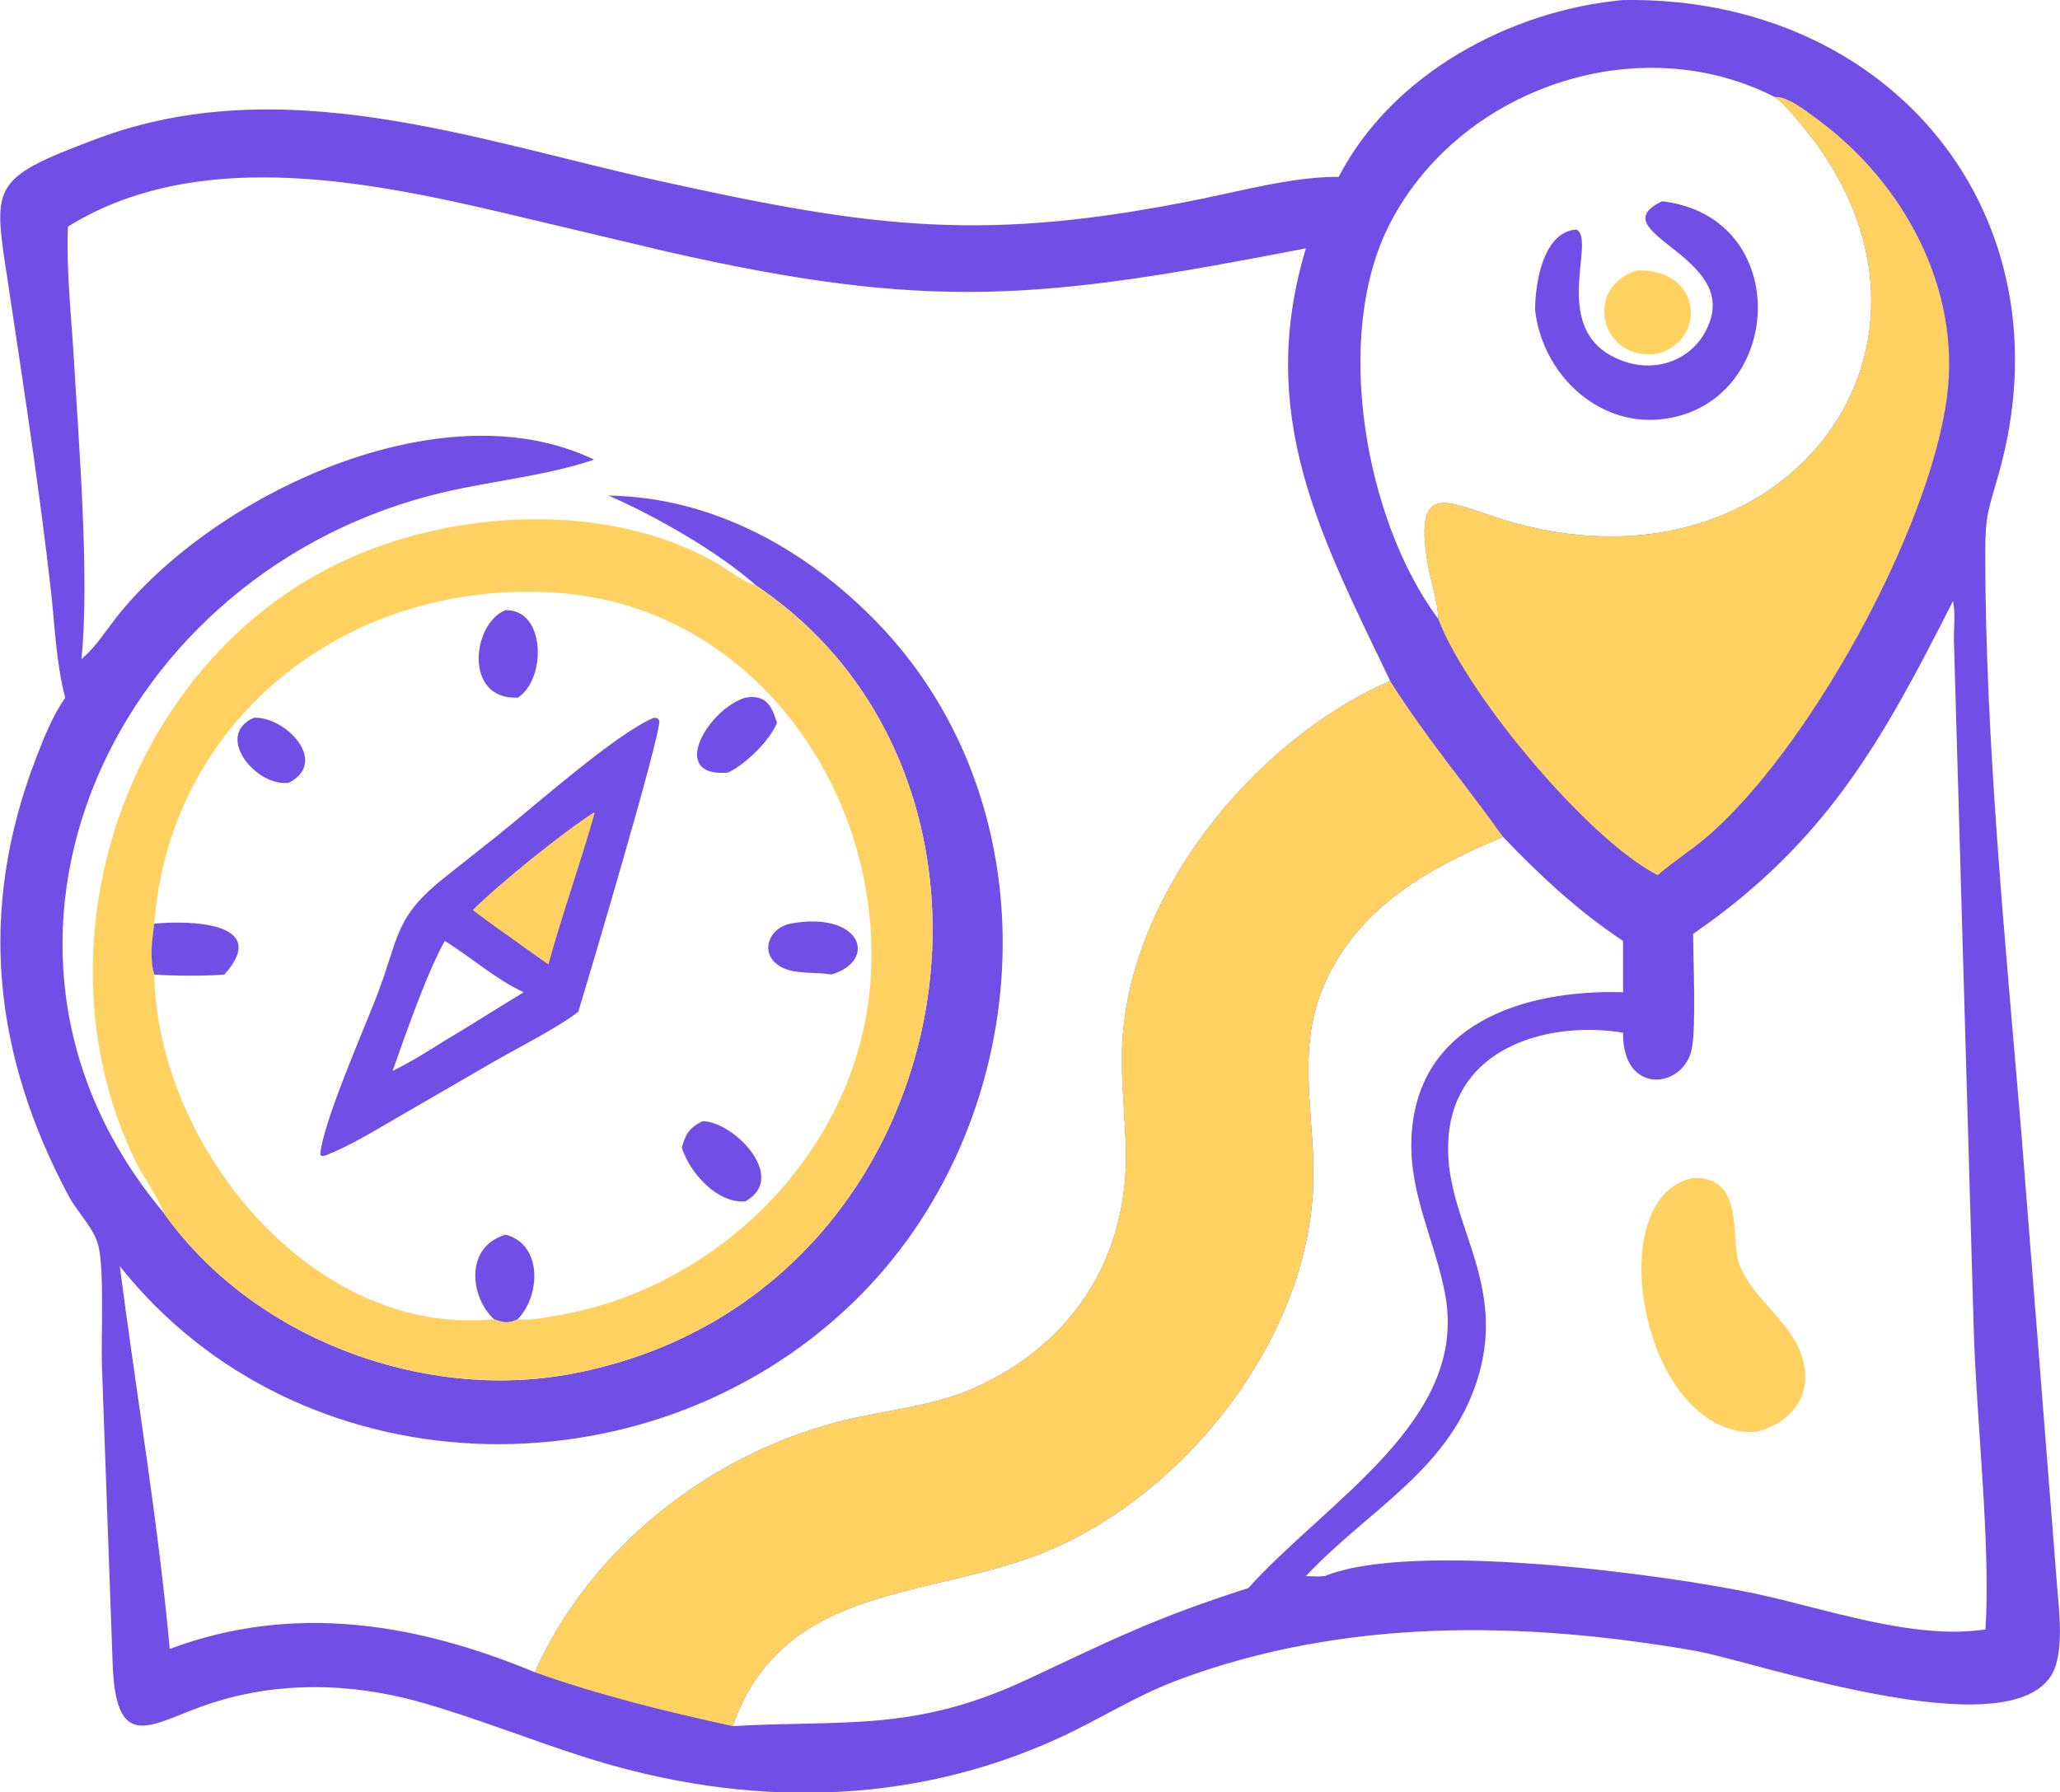 <svg width="100" height="87" viewBox="0 0 100 87" fill="none" xmlns="http://www.w3.org/2000/svg">
<g clip-path="url(#clip0_123_1833)">
<path d="M78.789 0.002C91.775 -0.21 100.573 10.438 97.025 23.004C96.543 24.713 96.371 24.988 96.371 26.789C96.368 35.912 97.356 45.825 98.118 54.922L99.816 76.456C99.901 77.791 100.171 79.443 99.825 80.751C98.612 85.347 85.201 80.651 82.277 80.143C73.896 78.688 65.209 78.545 57.131 81.583C55.13 82.336 53.353 83.483 51.423 84.37C44.122 87.722 36.198 87.741 28.638 85.388C25.804 84.506 23.061 83.373 20.197 82.58C16.933 81.706 13.568 81.635 10.331 82.663C7.462 83.574 5.655 85.326 5.471 80.848L4.947 66.285C4.905 64.843 5.066 61.69 4.779 60.49C4.576 59.636 3.749 58.845 3.333 58.065C-0.314 51.226 -1.1 44.257 1.723 36.874C2.122 35.834 2.532 34.795 3.165 33.871C2.712 32.164 2.66 30.302 2.458 28.546C1.893 23.618 1.141 18.721 0.401 13.818C-0.331 8.972 -0.557 8.714 4.655 6.753C13.725 3.34 23.087 6.811 32.042 8.791C42.505 11.104 47.874 11.792 58.388 9.641C60.43 9.223 62.911 8.564 64.984 8.588C67.584 3.579 73.308 0.507 78.789 0.002ZM3.297 11.001C3.211 13.179 3.472 15.419 3.597 17.598C3.824 21.58 4.358 28.065 3.953 31.999L4.026 31.937C4.643 31.406 5.124 30.641 5.627 30.001C10.315 24.04 21.427 18.739 28.837 22.315C26.515 23.102 23.978 23.332 21.591 23.886C5.583 27.596 -3 45.842 7.942 58.876C7.616 57.996 6.98 57.205 6.568 56.354C1.544 45.975 6.021 32.337 16.505 27.311C21.864 24.741 29.427 24.283 34.743 27.311C35.399 27.685 35.962 28.199 36.698 28.42C34.898 26.807 31.772 25.023 29.536 24.059C34.57 24.135 39.095 26.639 42.544 30.184C51.43 39.319 50.341 54.703 41.316 63.328C31.314 72.887 14.511 72.419 5.814 61.47C6.613 67.653 7.674 73.845 8.239 80.055C14.233 77.81 20.216 78.796 25.963 81.186C28.631 75.184 34.394 70.65 40.709 69.023C42.839 68.474 45.173 68.312 47.194 67.429C52.086 65.293 54.823 60.998 54.652 55.64C54.602 54.087 54.429 52.552 54.468 50.994C54.654 43.594 60.805 35.957 67.485 33.06C64.142 26.073 60.942 20.192 63.393 12.055C50.449 14.575 45.12 15.112 32.322 12.204L24.166 10.269C17.564 8.731 9.457 7.176 3.297 11.001ZM7.942 58.876C12.24 64.961 20.509 68.068 27.761 66.695C46.78 63.094 51.147 38.119 36.698 28.42C35.962 28.199 35.399 27.685 34.743 27.311C29.427 24.283 21.864 24.741 16.505 27.311C6.021 32.337 1.544 45.975 6.568 56.354C6.98 57.205 7.616 57.996 7.942 58.876ZM94.803 29.184C91.434 35.838 88.702 40.857 82.19 45.34C82.194 46.664 82.343 49.793 82.128 50.909C81.751 52.862 78.749 53.217 78.789 50.134C75.301 49.571 70.976 50.735 70.371 54.737C69.74 58.914 73.261 61.853 71.753 66.861C70.397 71.363 66.409 73.286 63.393 76.518C63.693 76.525 64.009 76.552 64.307 76.518C68.564 74.781 80.782 76.431 85.203 77.368C88.594 78.087 92.906 79.643 96.383 79.106C96.642 74.981 95.937 68.886 95.813 64.562L94.851 31.106C94.835 30.51 94.936 29.754 94.803 29.184ZM69.817 30.043C69.798 29.181 69.455 28.239 69.309 27.381C68.593 23.171 70.379 24.441 73.036 25.248C86.684 29.392 96.246 16.567 87.443 6.046C87.055 5.581 86.651 5.083 86.166 4.717C79.496 1.298 70.832 4.301 67.454 10.888C64.683 16.289 66.256 25.27 69.817 30.043ZM35.563 83.802C40.962 83.487 44.36 84.113 49.858 81.539C54.068 79.568 56.004 78.575 60.598 77.099C64.44 72.837 71.245 68.968 70.166 62.915C69.709 60.353 68.441 58.076 68.512 55.389C68.664 49.719 73.921 48.032 78.789 48.172V45.682C76.611 44.235 74.762 42.516 72.965 40.63C69.269 42.172 65.797 44.113 64.198 48.005C62.872 51.232 63.925 54.505 63.736 57.851C63.325 65.135 57.597 72.426 50.943 75.259C45.245 77.685 38.062 76.744 35.563 83.802Z" fill="#704FE6"/>
<path d="M86.165 4.717C86.73 4.629 87.734 5.433 88.171 5.752C92.393 8.821 95.212 13.995 94.513 19.282C93.641 25.879 87.666 36.575 82.786 40.693C82.039 41.323 81.209 41.849 80.471 42.489C77.179 40.83 71.23 33.79 69.816 30.043C69.796 29.181 69.453 28.239 69.307 27.381C68.591 23.171 70.378 24.441 73.034 25.247C86.682 29.392 96.244 16.567 87.442 6.046C87.053 5.581 86.649 5.083 86.165 4.717Z" fill="#FED161"/>
<path d="M79.457 13.131C82.631 13.011 82.87 16.512 80.471 17.168C77.685 17.591 76.835 13.942 79.457 13.131Z" fill="#FED161"/>
<path d="M80.685 9.77C87.153 10.534 86.619 19.708 80.635 20.355C77.478 20.697 74.85 18.064 74.52 15.053C74.515 13.844 74.879 11.257 76.522 11.142C77.562 11.658 75.011 16.272 78.897 17.565C80.652 18.149 82.494 17.281 83.042 15.487C84.006 12.334 77.696 11.208 80.685 9.77Z" fill="#704FE6"/>
<path d="M67.483 33.06C69.33 35.964 71.061 37.962 72.963 40.631C69.268 42.172 65.796 44.113 64.197 48.005C62.87 51.232 63.923 54.505 63.734 57.851C63.324 65.135 57.595 72.426 50.941 75.259C45.243 77.685 38.06 76.744 35.562 83.802C32.289 83.082 29.127 82.316 25.961 81.186C28.629 75.184 34.393 70.65 40.707 69.023C42.837 68.474 45.171 68.312 47.192 67.429C52.085 65.293 54.822 60.998 54.65 55.64C54.6 54.087 54.427 52.552 54.466 50.994C54.652 43.594 60.803 35.957 67.483 33.06Z" fill="#FED161"/>
<path d="M82.189 57.189C84.739 57.085 83.977 60.173 84.432 61.379C85.101 63.154 87.062 64.176 87.535 66.075C87.974 67.839 86.882 69.117 85.225 69.522C79.726 69.805 77.592 58.099 82.189 57.189Z" fill="#FED161"/>
<path d="M7.942 58.876C7.616 57.996 6.98 57.205 6.568 56.354C1.544 45.975 6.021 32.336 16.505 27.311C21.864 24.741 29.427 24.283 34.743 27.311C35.399 27.685 35.962 28.199 36.698 28.42C51.147 38.119 46.78 63.094 27.761 66.695C20.509 68.068 12.24 64.961 7.942 58.876ZM7.49 44.843C7.388 45.655 7.25 46.509 7.49 47.311C7.641 55.712 15.227 64.936 23.984 64.046C24.489 64.221 24.641 64.263 25.131 64.046C25.788 64.12 26.48 63.965 27.126 63.853C34.933 62.499 41.553 55.868 42.239 47.873C43.023 38.735 36.752 29.544 27.203 28.794C17.119 28.001 8.258 34.723 7.49 44.843Z" fill="#FED161"/>
<path d="M12.328 34.845C13.848 34.774 15.995 36.989 14.018 38.002C12.447 38.221 10.365 35.707 12.328 34.845Z" fill="#704FE6"/>
<path d="M38.37 44.843C41.79 44.203 42.652 46.622 40.366 47.311C39.625 47.186 38.612 47.31 37.953 46.963C36.823 46.369 37.27 45.064 38.37 44.843Z" fill="#704FE6"/>
<path d="M7.488 44.843C9.102 44.684 13.197 44.732 10.894 47.311C10.203 47.391 8.186 47.382 7.488 47.311C7.249 46.509 7.387 45.655 7.488 44.843Z" fill="#704FE6"/>
<path d="M36.186 33.871C37.165 33.709 37.448 34.23 37.717 35.088C37.38 35.95 36.176 37.123 35.331 37.511C32.395 37.748 34.393 34.4 36.186 33.871Z" fill="#704FE6"/>
<path d="M24.539 59.943C26.352 60.402 26.239 62.925 25.13 64.046C24.641 64.263 24.488 64.221 23.983 64.046C22.838 63.018 22.518 60.541 24.539 59.943Z" fill="#704FE6"/>
<path d="M24.538 29.625C26.507 29.571 26.529 33.004 25.129 33.871C22.482 33.975 22.927 30.251 24.538 29.625Z" fill="#704FE6"/>
<path d="M34.116 54.431C35.623 54.46 38.269 57.157 36.186 58.325C34.804 58.436 33.476 56.923 33.096 55.716C33.284 55.056 33.457 54.75 34.116 54.431Z" fill="#704FE6"/>
<path d="M31.743 34.846L31.915 34.868L32.007 34.992C32.066 35.748 28.452 47.886 28.073 49.119C27.106 49.879 25.13 50.873 23.966 51.547L19.307 54.244C18.173 54.899 17.011 55.625 15.789 56.101L15.629 56.133L15.545 56.049C15.672 54.505 17.63 50.07 18.285 48.366C19.428 45.396 19.108 44.549 21.684 42.52L24.032 40.661C25.84 39.231 29.887 35.614 31.743 34.846ZM21.59 45.682C20.671 47.354 19.712 50.155 19.06 51.99C19.933 51.566 20.769 51.039 21.59 50.523C22.883 49.759 24.141 48.946 25.424 48.172C24.018 47.52 22.896 46.486 21.59 45.682Z" fill="#704FE6"/>
<path d="M28.835 39.44L28.862 39.482C28.186 41.908 27.302 44.337 26.624 46.822C25.92 46.34 25.23 45.838 24.538 45.34C23.999 44.966 23.473 44.576 22.947 44.185C24.242 42.89 27.39 40.354 28.835 39.44Z" fill="#FED161"/>
</g>
<defs>
<clipPath id="clip0_123_1833">
<rect width="100" height="87" fill="white"/>
</clipPath>
</defs>
</svg>
